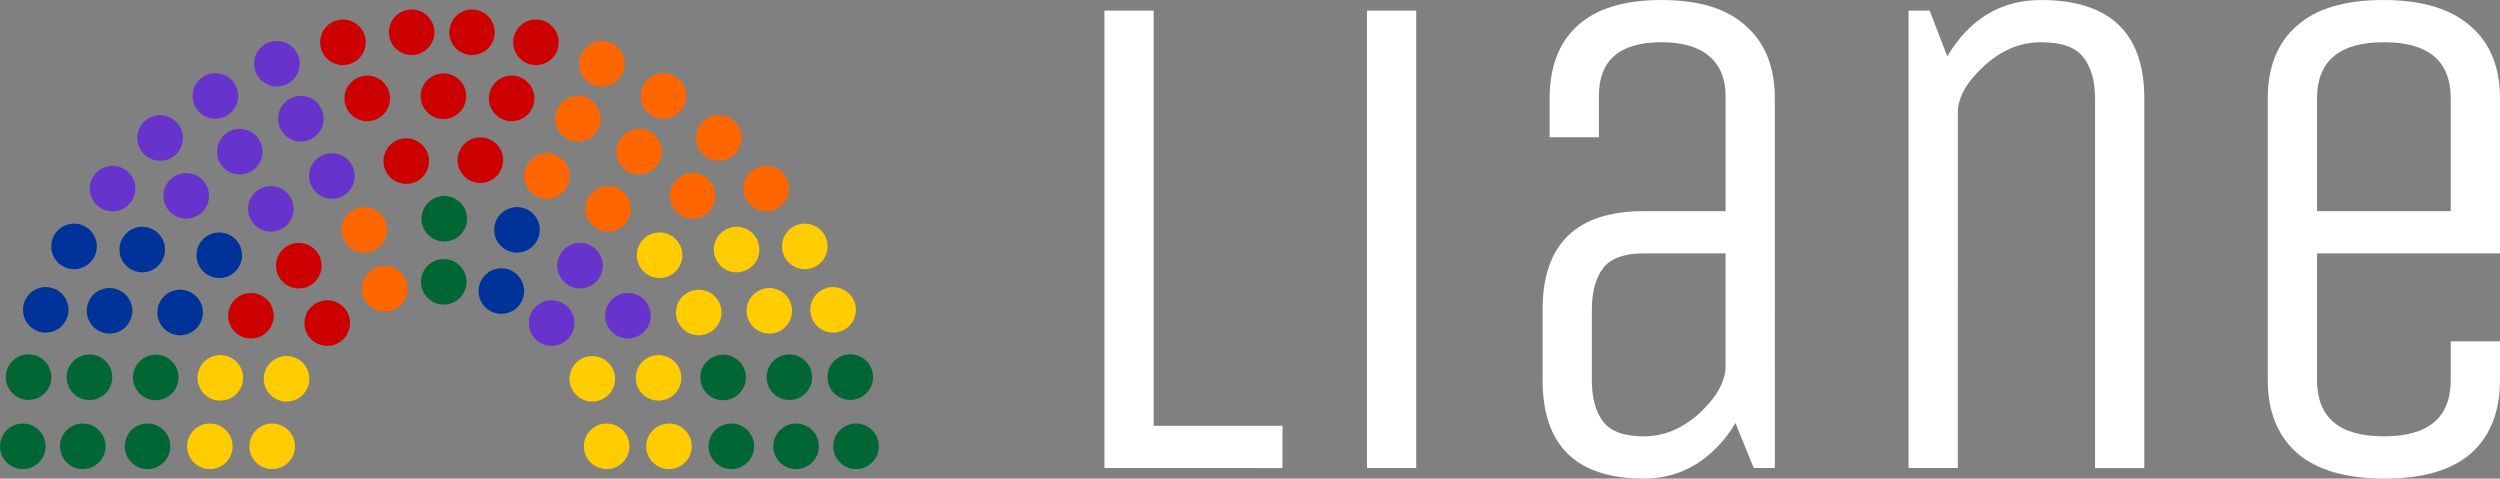 <?xml version="1.0" encoding="UTF-8" standalone="no"?>
<svg
   xmlns:dc="http://purl.org/dc/elements/1.1/"
   xmlns:cc="http://creativecommons.org/ns#"
   xmlns:rdf="http://www.w3.org/1999/02/22-rdf-syntax-ns#"
   xmlns:svg="http://www.w3.org/2000/svg"
   xmlns="http://www.w3.org/2000/svg"
   width="78.56mm"
   height="15.039mm"
   viewBox="0 0 278.362 53.286"
   id="svg8413"
   version="1.1">
  <rect x="0" y="0" width="278.362" height="53.286" fill="#808080" stroke="none"/>
  <defs
     id="defs8415" />
  <g
     id="layer1"
     transform="translate(-445.358,-211.433)">
    <g
       id="g4206">
      <path
         style="fill:#006633;fill-opacity:1"
         id="path7120"
         d="m 495.049,240.294 c -1.393,-0.153 -2.652,0.848 -2.8,2.248 -0.151,1.391 0.852,2.646 2.243,2.791 0.1,0.013 0.19,0.016 0.282,0.016 1.285,0 2.377,-0.963 2.517,-2.257 0.15,-1.401 -0.851,-2.65 -2.242,-2.798 z" />
      <path
         style="fill:#cc0000;fill-opacity:1"
         id="path7122"
         d="m 493.101,229.035 c -0.183,-1.387 -1.458,-2.363 -2.85,-2.181 -1.382,0.185 -2.361,1.462 -2.169,2.849 0.165,1.279 1.25,2.203 2.509,2.203 0.108,0 0.215,-0.004 0.339,-0.021 1.384,-0.186 2.361,-1.458 2.171,-2.85 z" />
      <path
         style="fill:#cc0000;fill-opacity:1"
         id="path7124"
         d="m 492.199,222.153 c 0.008,1.4 1.143,2.531 2.535,2.531 0.007,0 0.007,0 0.016,0 1.4,-0.004 2.525,-1.148 2.518,-2.548 0,-1.399 -1.144,-2.53 -2.543,-2.525 -1.401,0.002 -2.536,1.142 -2.526,2.542 z" />
      <path
         style="fill:#006633;fill-opacity:1"
         id="path7126"
         d="m 447.901,258.589 c -1.408,0 -2.543,1.136 -2.543,2.538 0,1.4 1.135,2.535 2.543,2.535 1.399,0 2.535,-1.135 2.535,-2.535 0,-1.402 -1.135,-2.538 -2.535,-2.538 z" />
      <path
         style="fill:#006633;fill-opacity:1"
         id="path7128"
         d="m 448.953,250.922 c -1.375,-0.234 -2.684,0.701 -2.916,2.076 -0.231,1.383 0.704,2.692 2.079,2.924 0.142,0.025 0.282,0.042 0.422,0.042 1.219,0 2.295,-0.883 2.501,-2.121 0.233,-1.383 -0.703,-2.692 -2.086,-2.921 z" />
      <circle
         style="fill:#ffcc00;fill-opacity:1"
         id="circle7130"
         r="2.537"
         cy="261.126"
         cx="475.665" />
      <path
         style="fill:#ffcc00;fill-opacity:1"
         id="path7132"
         d="m 478.3,251.297 c -1.275,-0.578 -2.775,0 -3.354,1.275 -0.571,1.278 0.008,2.777 1.283,3.35 0.339,0.154 0.688,0.227 1.036,0.227 0.969,0 1.897,-0.562 2.319,-1.506 0.571,-1.271 -0.009,-2.775 -1.284,-3.346 z" />
      <path
         style="fill:#cc0000;fill-opacity:1"
         id="path7134"
         d="m 480.105,245.514 c -1.044,0.937 -1.135,2.54 -0.199,3.584 0.506,0.555 1.193,0.84 1.89,0.84 0.605,0 1.208,-0.215 1.688,-0.643 1.043,-0.937 1.136,-2.543 0.2,-3.586 -0.938,-1.04 -2.535,-1.126 -3.579,-0.195 z" />
      <path
         style="fill:#ff6600;fill-opacity:1"
         id="path7136"
         d="m 487.419,241.163 c -1.334,0.426 -2.071,1.855 -1.64,3.191 0.339,1.074 1.342,1.762 2.411,1.762 0.256,0 0.521,-0.037 0.778,-0.12 1.333,-0.432 2.071,-1.855 1.64,-3.19 -0.43,-1.334 -1.856,-2.07 -3.189,-1.643 z" />
      <path
         style="fill:#ffcc00;fill-opacity:1"
         id="path7138"
         d="m 468.723,258.589 c -1.407,0 -2.533,1.136 -2.533,2.538 0,1.4 1.126,2.535 2.533,2.535 1.401,0 2.536,-1.135 2.536,-2.535 0,-1.402 -1.135,-2.538 -2.536,-2.538 z" />
      <path
         style="fill:#ffcc00;fill-opacity:1"
         id="path7140"
         d="m 470.646,251.085 c -1.333,-0.422 -2.758,0.322 -3.18,1.66 -0.414,1.34 0.323,2.759 1.656,3.178 0.257,0.078 0.514,0.119 0.763,0.119 1.085,0 2.087,-0.694 2.426,-1.775 l 0,0 c 0.414,-1.335 -0.323,-2.765 -1.665,-3.182 z" />
      <path
         style="fill:#cc0000;fill-opacity:1"
         id="path7142"
         d="m 471.847,248.667 c 0.44,0.311 0.953,0.455 1.45,0.455 0.804,0 1.582,-0.373 2.08,-1.076 0.803,-1.146 0.521,-2.729 -0.622,-3.533 -1.144,-0.807 -2.733,-0.525 -3.538,0.622 -0.794,1.145 -0.522,2.728 0.63,3.532 z" />
      <path
         style="fill:#cc0000;fill-opacity:1"
         id="path7144"
         d="m 478.631,243.552 c 0.539,0 1.085,-0.169 1.548,-0.531 1.103,-0.854 1.318,-2.446 0.457,-3.553 -0.854,-1.111 -2.443,-1.317 -3.554,-0.46 -1.11,0.849 -1.317,2.444 -0.464,3.553 0.497,0.647 1.251,0.991 2.013,0.991 z" />
      <path
         style="fill:#ff6600;fill-opacity:1"
         id="path7146"
         d="m 485.92,239.563 c 0.282,0 0.58,-0.049 0.87,-0.151 1.316,-0.486 1.987,-1.939 1.507,-3.251 -0.481,-1.321 -1.938,-1.996 -3.248,-1.511 -1.326,0.476 -1.997,1.933 -1.516,3.25 0.374,1.025 1.343,1.663 2.387,1.663 z" />
      <path
         style="fill:#006633;fill-opacity:1"
         id="path7148"
         d="m 461.775,258.589 c -1.399,0 -2.526,1.136 -2.526,2.538 0,1.4 1.127,2.535 2.526,2.535 1.409,0 2.544,-1.135 2.544,-2.535 0,-1.402 -1.136,-2.538 -2.544,-2.538 z" />
      <path
         style="fill:#006633;fill-opacity:1"
         id="path7150"
         d="m 463.299,250.993 c -1.367,-0.33 -2.733,0.508 -3.064,1.869 -0.331,1.358 0.505,2.732 1.863,3.061 0.198,0.049 0.398,0.075 0.604,0.075 1.135,0 2.179,-0.78 2.46,-1.938 0.332,-1.364 -0.504,-2.733 -1.863,-3.067 z" />
      <path
         style="fill:#003399;fill-opacity:1"
         id="path7152"
         d="m 467.664,247.399 c 0.646,-1.242 0.166,-2.775 -1.077,-3.418 -1.241,-0.65 -2.774,-0.168 -3.428,1.075 -0.638,1.241 -0.157,2.774 1.085,3.423 0.372,0.195 0.771,0.287 1.168,0.287 0.911,0 1.796,-0.498 2.252,-1.367 z" />
      <path
         style="fill:#003399;fill-opacity:1"
         id="path7154"
         d="m 471.682,241.527 c 0.919,-1.062 0.819,-2.66 -0.241,-3.583 -1.052,-0.919 -2.659,-0.815 -3.578,0.237 -0.92,1.052 -0.812,2.659 0.24,3.583 0.48,0.422 1.077,0.625 1.665,0.625 0.713,-0.001 1.409,-0.291 1.914,-0.862 z" />
      <path
         style="fill:#6633cc;fill-opacity:1"
         id="path7156"
         d="m 477.587,233.23 c -0.803,-1.145 -2.385,-1.423 -3.528,-0.616 -1.152,0.809 -1.425,2.386 -0.622,3.534 0.498,0.704 1.284,1.076 2.079,1.076 0.505,0 1.011,-0.144 1.458,-0.459 1.143,-0.809 1.425,-2.387 0.613,-3.535 z" />
      <path
         style="fill:#6633cc;fill-opacity:1"
         id="path7158"
         d="m 483.236,233.393 c 1.309,-0.506 1.947,-1.979 1.442,-3.289 -0.513,-1.304 -1.988,-1.942 -3.289,-1.437 -1.309,0.513 -1.955,1.983 -1.441,3.287 0.398,1.002 1.359,1.616 2.36,1.616 0.315,0.001 0.63,-0.053 0.928,-0.177 z" />
      <path
         style="fill:#cc0000;fill-opacity:1"
         id="path7160"
         d="m 501.368,229.532 c 0.148,-1.396 -0.861,-2.645 -2.262,-2.788 -1.392,-0.148 -2.634,0.864 -2.784,2.259 -0.149,1.387 0.862,2.637 2.253,2.788 0.1,0.008 0.183,0.011 0.274,0.011 1.276,-0.001 2.379,-0.969 2.519,-2.27 z" />
      <path
         style="fill:#006633;fill-opacity:1"
         id="path7162"
         d="m 454.569,258.589 c -1.4,0 -2.534,1.136 -2.534,2.538 0,1.4 1.134,2.535 2.534,2.535 1.408,0 2.543,-1.135 2.543,-2.535 0,-1.402 -1.135,-2.538 -2.543,-2.538 z" />
      <path
         style="fill:#006633;fill-opacity:1"
         id="path7164"
         d="m 455.811,250.944 c -1.375,-0.266 -2.708,0.625 -2.982,2.001 0,-0.005 0,-0.005 0,-0.005 -0.266,1.379 0.622,2.714 1.996,2.982 0.166,0.033 0.339,0.049 0.497,0.049 1.184,0 2.253,-0.835 2.485,-2.045 0.274,-1.375 -0.62,-2.709 -1.996,-2.982 z" />
      <path
         style="fill:#003399;fill-opacity:1"
         id="path7166"
         d="m 458.52,243.696 c -1.292,-0.537 -2.775,0.074 -3.313,1.371 0.009,0 0.009,0 0.009,0 -0.538,1.297 0.075,2.775 1.367,3.312 0.322,0.133 0.654,0.195 0.968,0.195 1.003,0 1.946,-0.588 2.353,-1.568 0.528,-1.293 -0.084,-2.779 -1.384,-3.31 z" />
      <path
         style="fill:#003399;fill-opacity:1"
         id="path7168"
         d="m 462.603,237.111 c -1.16,-0.781 -2.742,-0.467 -3.512,0.7 l 0,0 c -0.787,1.165 -0.472,2.742 0.697,3.516 0.43,0.287 0.928,0.432 1.407,0.432 0.82,0 1.623,-0.402 2.112,-1.135 0.771,-1.16 0.464,-2.739 -0.704,-3.513 z" />
      <path
         style="fill:#6633cc;fill-opacity:1"
         id="path7170"
         d="m 464.301,235.036 c 0.498,0.494 1.144,0.737 1.79,0.737 0.654,0 1.301,-0.243 1.798,-0.748 0.993,-0.986 0.985,-2.597 -0.008,-3.583 -0.986,-0.986 -2.601,-0.986 -3.579,0.008 -0.995,0.994 -0.995,2.597 -0.001,3.586 z" />
      <path
         style="fill:#6633cc;fill-opacity:1"
         id="path7172"
         d="m 469.95,229.736 c 0.489,0.724 1.292,1.118 2.104,1.118 0.488,0.005 0.985,-0.136 1.416,-0.427 1.16,-0.783 1.474,-2.365 0.688,-3.524 -0.779,-1.164 -2.36,-1.47 -3.521,-0.687 -1.159,0.778 -1.465,2.36 -0.687,3.52 z" />
      <path
         style="fill:#6633cc;fill-opacity:1"
         id="path7174"
         d="m 476.519,225.633 c 0.406,0.968 1.341,1.559 2.336,1.559 0.331,0 0.654,-0.06 0.985,-0.203 1.284,-0.537 1.896,-2.02 1.357,-3.314 -0.537,-1.295 -2.028,-1.905 -3.321,-1.366 -1.292,0.544 -1.896,2.03 -1.357,3.324 z" />
      <path
         style="fill:#cc0000;fill-opacity:1"
         id="path7176"
         d="m 483.758,222.894 c 0.249,1.196 1.3,2.033 2.486,2.033 0.166,0 0.331,-0.016 0.505,-0.054 1.366,-0.273 2.261,-1.611 1.988,-2.986 -0.282,-1.371 -1.616,-2.261 -2.99,-1.989 -1.376,0.284 -2.263,1.617 -1.989,2.996 z" />
      <path
         style="fill:#003399;fill-opacity:1"
         id="path7178"
         d="m 449.624,248.326 c 0.273,0.101 0.556,0.143 0.837,0.143 1.043,0 2.021,-0.655 2.385,-1.702 0.464,-1.322 -0.232,-2.771 -1.558,-3.228 -1.325,-0.463 -2.766,0.237 -3.23,1.558 -0.464,1.325 0.24,2.771 1.566,3.229 z" />
      <path
         style="fill:#003399;fill-opacity:1"
         id="path7180"
         d="m 452.382,241.092 c 0.382,0.211 0.804,0.312 1.217,0.312 0.896,0 1.764,-0.475 2.228,-1.312 0.679,-1.228 0.224,-2.769 -1.002,-3.448 -1.226,-0.676 -2.766,-0.224 -3.446,0.998 -0.67,1.23 -0.231,2.771 1.003,3.45 z" />
      <path
         style="fill:#6633cc;fill-opacity:1"
         id="path7182"
         d="m 456.317,234.417 c 0.463,0.367 1.019,0.549 1.574,0.549 0.745,0 1.482,-0.331 1.987,-0.96 0.871,-1.093 0.688,-2.696 -0.415,-3.561 -1.093,-0.871 -2.691,-0.689 -3.562,0.409 -0.868,1.098 -0.686,2.691 0.416,3.563 z" />
      <path
         style="fill:#6633cc;fill-opacity:1"
         id="path7184"
         d="m 463.183,229.334 c 0.604,0 1.217,-0.215 1.698,-0.65 1.043,-0.94 1.126,-2.543 0.19,-3.587 -0.944,-1.039 -2.542,-1.122 -3.587,-0.185 -1.035,0.94 -1.126,2.543 -0.182,3.586 0.498,0.549 1.194,0.836 1.881,0.836 z" />
      <path
         style="fill:#6633cc;fill-opacity:1"
         id="path7186"
         d="m 469.345,224.653 c 0.463,0 0.936,-0.127 1.35,-0.397 1.193,-0.75 1.533,-2.319 0.788,-3.499 -0.753,-1.182 -2.319,-1.533 -3.503,-0.783 -1.184,0.757 -1.533,2.322 -0.779,3.503 0.48,0.764 1.308,1.176 2.144,1.176 z" />
      <path
         style="fill:#6633cc;fill-opacity:1"
         id="path7188"
         d="m 476.188,221.067 c 0.331,0 0.662,-0.067 0.985,-0.198 1.292,-0.539 1.896,-2.03 1.351,-3.323 -0.54,-1.286 -2.03,-1.895 -3.322,-1.349 -1.292,0.539 -1.897,2.028 -1.351,3.322 0.406,0.968 1.343,1.548 2.337,1.548 z" />
      <path
         style="fill:#cc0000;fill-opacity:1"
         id="path7190"
         d="m 483.534,218.683 c 0.19,0 0.39,-0.023 0.58,-0.067 1.366,-0.32 2.211,-1.682 1.896,-3.045 -0.315,-1.37 -1.682,-2.215 -3.047,-1.896 -1.367,0.315 -2.212,1.685 -1.889,3.048 0.265,1.172 1.309,1.96 2.46,1.96 z" />
      <path
         style="fill:#cc0000;fill-opacity:1"
         id="path7192"
         d="m 491.188,217.56 c 0.058,0 0.108,0 0.158,0 1.399,-0.091 2.459,-1.296 2.377,-2.692 -0.091,-1.4 -1.292,-2.459 -2.692,-2.373 -1.399,0.083 -2.46,1.288 -2.368,2.687 0.081,1.341 1.2,2.378 2.525,2.378 z" />
      <path
         style="fill:#003399;fill-opacity:1"
         id="path7194"
         d="m 501.955,241.426 c -1.334,-0.422 -2.766,0.312 -3.189,1.645 -0.429,1.338 0.308,2.759 1.641,3.193 0.256,0.078 0.521,0.117 0.78,0.117 1.067,0 2.062,-0.686 2.409,-1.762 0.43,-1.332 -0.307,-2.766 -1.641,-3.193 z" />
      <path
         style="fill:#006633;fill-opacity:1"
         id="path7196"
         d="m 494.94,233.251 c -1.399,-0.062 -2.584,1.023 -2.651,2.423 -0.057,1.405 1.027,2.584 2.428,2.647 0.034,0 0.075,0 0.117,0 1.34,0 2.468,-1.06 2.524,-2.418 0.066,-1.405 -1.026,-2.585 -2.418,-2.652 z" />
      <path
         style="fill:#006633;fill-opacity:1"
         id="path7198"
         d="m 540.671,258.589 c -1.399,0 -2.535,1.136 -2.535,2.538 0,1.4 1.136,2.535 2.535,2.535 1.408,0 2.543,-1.135 2.543,-2.535 0,-1.402 -1.135,-2.538 -2.543,-2.538 z" />
      <path
         style="fill:#006633;fill-opacity:1"
         id="path7200"
         d="m 540.031,255.964 c 0.143,0 0.284,-0.017 0.424,-0.042 1.375,-0.231 2.312,-1.541 2.08,-2.924 -0.233,-1.375 -1.541,-2.311 -2.917,-2.076 -1.384,0.229 -2.318,1.537 -2.085,2.921 0.205,1.239 1.283,2.121 2.498,2.121 z" />
      <path
         style="fill:#cc0000;fill-opacity:1"
         id="path7202"
         d="m 497.765,217.56 c 0.049,0 0.1,0 0.157,0 1.326,0 2.444,-1.036 2.518,-2.377 0.091,-1.399 -0.969,-2.604 -2.368,-2.687 -1.401,-0.086 -2.601,0.973 -2.684,2.373 -0.092,1.394 0.968,2.599 2.377,2.691 z" />
      <circle
         style="fill:#ffcc00;fill-opacity:1"
         id="circle7204"
         r="2.537"
         cy="261.126"
         cx="512.907" />
      <path
         style="fill:#ffcc00;fill-opacity:1"
         id="path7206"
         d="m 512.343,255.922 c 1.276,-0.572 1.854,-2.071 1.283,-3.35 -0.579,-1.275 -2.078,-1.854 -3.354,-1.275 -1.275,0.57 -1.855,2.074 -1.284,3.346 0.424,0.943 1.35,1.506 2.32,1.506 0.348,0 0.694,-0.072 1.035,-0.227 z" />
      <path
         style="fill:#6633cc;fill-opacity:1"
         id="path7208"
         d="m 508.466,245.514 c -1.044,-0.932 -2.643,-0.846 -3.578,0.195 -0.936,1.043 -0.845,2.649 0.198,3.586 0.48,0.428 1.085,0.643 1.69,0.643 0.695,0 1.383,-0.285 1.888,-0.84 0.937,-1.044 0.846,-2.647 -0.198,-3.584 z" />
      <path
         style="fill:#ffcc00;fill-opacity:1"
         id="path7210"
         d="m 519.847,258.589 c -1.4,0 -2.535,1.136 -2.535,2.538 0,1.4 1.135,2.535 2.535,2.535 1.408,0 2.536,-1.135 2.536,-2.535 0,-1.402 -1.128,-2.538 -2.536,-2.538 z" />
      <path
         style="fill:#ffcc00;fill-opacity:1"
         id="path7212"
         d="m 519.449,255.922 c 1.334,-0.419 2.072,-1.838 1.659,-3.178 -0.424,-1.338 -1.849,-2.082 -3.184,-1.66 -1.341,0.418 -2.077,1.848 -1.664,3.182 l 0,0 c 0.34,1.081 1.343,1.775 2.428,1.775 0.249,0.001 0.504,-0.04 0.761,-0.119 z" />
      <path
         style="fill:#6633cc;fill-opacity:1"
         id="path7214"
         d="m 515.275,249.122 c 0.497,0 1.01,-0.145 1.449,-0.455 1.152,-0.804 1.424,-2.387 0.63,-3.532 -0.804,-1.147 -2.394,-1.429 -3.537,-0.622 -1.143,0.805 -1.424,2.387 -0.621,3.533 0.497,0.703 1.277,1.076 2.079,1.076 z" />
      <path
         style="fill:#6633cc;fill-opacity:1"
         id="path7216"
         d="m 508.393,243.021 c 0.465,0.362 1.01,0.531 1.548,0.531 0.761,0 1.515,-0.345 2.013,-0.991 0.854,-1.109 0.646,-2.705 -0.463,-3.553 -1.111,-0.857 -2.701,-0.65 -3.555,0.46 -0.862,1.107 -0.647,2.7 0.457,3.553 z" />
      <path
         style="fill:#003399;fill-opacity:1"
         id="path7218"
         d="m 503.786,234.648 c -1.31,-0.485 -2.768,0.19 -3.248,1.511 -0.479,1.312 0.191,2.765 1.518,3.251 0.28,0.102 0.58,0.151 0.868,0.151 1.035,0 2.006,-0.638 2.377,-1.664 0.481,-1.315 -0.19,-2.772 -1.515,-3.249 z" />
      <path
         style="fill:#006633;fill-opacity:1"
         id="path7220"
         d="m 526.796,258.589 c -1.407,0 -2.543,1.136 -2.543,2.538 0,1.4 1.136,2.535 2.543,2.535 1.393,0 2.526,-1.135 2.526,-2.535 10e-4,-1.402 -1.133,-2.538 -2.526,-2.538 z" />
      <path
         style="fill:#006633;fill-opacity:1"
         id="path7222"
         d="m 526.474,255.922 c 1.358,-0.328 2.193,-1.702 1.863,-3.061 -0.331,-1.361 -1.699,-2.199 -3.065,-1.869 -1.358,0.334 -2.194,1.703 -1.863,3.066 0.282,1.158 1.326,1.938 2.461,1.938 0.206,0.002 0.404,-0.025 0.604,-0.074 z" />
      <path
         style="fill:#ffcc00;fill-opacity:1"
         id="path7224"
         d="m 525.412,245.056 c -0.653,-1.243 -2.187,-1.726 -3.428,-1.075 -1.243,0.643 -1.724,2.176 -1.077,3.418 0.455,0.869 1.343,1.367 2.254,1.367 0.396,0 0.792,-0.092 1.165,-0.287 1.244,-0.648 1.726,-2.182 1.086,-3.423 z" />
      <path
         style="fill:#ffcc00;fill-opacity:1"
         id="path7226"
         d="m 520.469,241.763 c 1.052,-0.924 1.159,-2.531 0.239,-3.583 -0.918,-1.052 -2.526,-1.156 -3.578,-0.237 -1.051,0.924 -1.158,2.522 -0.239,3.583 0.504,0.571 1.199,0.861 1.913,0.861 0.588,10e-4 1.185,-0.202 1.665,-0.624 z" />
      <path
         style="fill:#ff6600;fill-opacity:1"
         id="path7228"
         d="m 515.134,236.147 c 0.804,-1.147 0.53,-2.725 -0.623,-3.534 -1.143,-0.807 -2.725,-0.529 -3.527,0.616 -0.812,1.148 -0.529,2.727 0.613,3.534 0.448,0.315 0.952,0.459 1.457,0.459 0.797,0.001 1.583,-0.371 2.08,-1.075 z" />
      <path
         style="fill:#ff6600;fill-opacity:1"
         id="path7230"
         d="m 508.624,231.955 c 0.513,-1.304 -0.132,-2.774 -1.442,-3.287 -1.3,-0.505 -2.772,0.133 -3.289,1.437 -0.505,1.31 0.133,2.783 1.442,3.289 0.299,0.124 0.614,0.178 0.929,0.178 1.001,-0.001 1.962,-0.615 2.36,-1.617 z" />
      <path
         style="fill:#006633;fill-opacity:1"
         id="path7232"
         d="m 534.003,258.589 c -1.408,0 -2.543,1.136 -2.543,2.538 0,1.4 1.135,2.535 2.543,2.535 1.399,0 2.532,-1.135 2.532,-2.535 0,-1.402 -1.132,-2.538 -2.532,-2.538 z" />
      <path
         style="fill:#006633;fill-opacity:1"
         id="path7234"
         d="m 533.248,255.971 c 0.157,0 0.333,-0.016 0.497,-0.049 1.374,-0.269 2.262,-1.604 1.988,-2.982 0,0 0,0 0,0.005 -0.265,-1.376 -1.598,-2.267 -2.975,-2.001 -1.374,0.273 -2.27,1.607 -1.994,2.982 0.233,1.21 1.3,2.045 2.484,2.045 z" />
      <path
         style="fill:#ffcc00;fill-opacity:1"
         id="path7236"
         d="m 531.991,248.379 c 1.291,-0.537 1.903,-2.016 1.365,-3.312 0,0 0,0 0.009,0 -0.537,-1.297 -2.022,-1.908 -3.312,-1.371 -1.302,0.531 -1.916,2.018 -1.386,3.311 0.407,0.98 1.352,1.568 2.354,1.568 0.315,0 0.644,-0.063 0.97,-0.196 z" />
      <path
         style="fill:#ffcc00;fill-opacity:1"
         id="path7238"
         d="m 525.969,237.111 c -1.168,0.774 -1.476,2.353 -0.705,3.513 0.488,0.732 1.294,1.135 2.113,1.135 0.479,0 0.976,-0.145 1.408,-0.432 1.165,-0.773 1.48,-2.351 0.694,-3.516 l 0,0 c -0.77,-1.167 -2.352,-1.481 -3.51,-0.7 z" />
      <path
         style="fill:#ff6600;fill-opacity:1"
         id="path7240"
         d="m 520.684,235.025 c 0.497,0.505 1.143,0.748 1.798,0.748 0.646,0 1.291,-0.243 1.788,-0.737 0.994,-0.989 0.994,-2.592 0,-3.586 -0.978,-0.994 -2.594,-0.994 -3.579,-0.008 -0.994,0.986 -1.002,2.597 -0.007,3.583 z" />
      <path
         style="fill:#ff6600;fill-opacity:1"
         id="path7242"
         d="m 514.413,226.903 c -0.787,1.159 -0.472,2.741 0.687,3.524 0.432,0.291 0.929,0.432 1.417,0.427 0.812,0 1.615,-0.394 2.104,-1.118 0.778,-1.16 0.471,-2.743 -0.687,-3.521 -1.16,-0.782 -2.742,-0.476 -3.521,0.688 z" />
      <path
         style="fill:#ff6600;fill-opacity:1"
         id="path7244"
         d="m 508.731,226.989 c 0.324,0.143 0.653,0.203 0.985,0.203 0.996,0 1.93,-0.591 2.337,-1.559 0.537,-1.293 -0.066,-2.78 -1.359,-3.323 -1.291,-0.539 -2.783,0.07 -3.321,1.366 -0.539,1.293 0.075,2.776 1.358,3.313 z" />
      <path
         style="fill:#cc0000;fill-opacity:1"
         id="path7246"
         d="m 501.824,224.874 c 0.173,0.038 0.338,0.054 0.504,0.054 1.184,0 2.235,-0.837 2.484,-2.033 0.273,-1.379 -0.612,-2.712 -1.986,-2.995 -1.378,-0.272 -2.71,0.618 -2.99,1.989 -0.273,1.373 0.62,2.711 1.988,2.985 z" />
      <path
         style="fill:#ffcc00;fill-opacity:1"
         id="path7248"
         d="m 535.725,246.766 c 0.365,1.047 1.342,1.702 2.385,1.702 0.284,0 0.564,-0.042 0.838,-0.143 1.326,-0.458 2.029,-1.903 1.564,-3.229 -0.463,-1.32 -1.904,-2.021 -3.229,-1.558 -1.327,0.457 -2.022,1.906 -1.558,3.228 z" />
      <path
         style="fill:#ffcc00;fill-opacity:1"
         id="path7250"
         d="m 532.743,240.092 c 0.464,0.838 1.334,1.312 2.228,1.312 0.415,0 0.838,-0.102 1.219,-0.312 1.233,-0.68 1.673,-2.22 1.002,-3.451 -0.68,-1.221 -2.221,-1.673 -3.446,-0.998 -1.226,0.68 -1.682,2.221 -1.003,3.449 z" />
      <path
         style="fill:#ff6600;fill-opacity:1"
         id="path7252"
         d="m 530.682,234.966 c 0.554,0 1.108,-0.182 1.571,-0.549 1.103,-0.871 1.285,-2.464 0.415,-3.562 -0.869,-1.099 -2.468,-1.28 -3.561,-0.409 -1.102,0.865 -1.285,2.468 -0.414,3.561 0.506,0.628 1.242,0.959 1.989,0.959 z" />
      <path
         style="fill:#ff6600;fill-opacity:1"
         id="path7254"
         d="m 523.691,228.684 c 0.48,0.435 1.094,0.65 1.698,0.65 0.688,0 1.382,-0.286 1.879,-0.835 0.945,-1.043 0.853,-2.646 -0.183,-3.586 -1.042,-0.937 -2.642,-0.854 -3.586,0.185 -0.935,1.042 -0.853,2.645 0.192,3.586 z" />
      <path
         style="fill:#ff6600;fill-opacity:1"
         id="path7256"
         d="m 517.876,224.256 c 0.414,0.27 0.885,0.397 1.349,0.397 0.837,0 1.665,-0.413 2.146,-1.176 0.754,-1.181 0.405,-2.746 -0.779,-3.503 -1.183,-0.75 -2.749,-0.398 -3.502,0.783 -0.747,1.18 -0.407,2.749 0.786,3.499 z" />
      <path
         style="fill:#ff6600;fill-opacity:1"
         id="path7258"
         d="m 511.399,220.87 c 0.323,0.131 0.654,0.198 0.985,0.198 0.993,0 1.931,-0.58 2.336,-1.548 0.547,-1.293 -0.06,-2.783 -1.352,-3.322 -1.29,-0.546 -2.781,0.062 -3.32,1.349 -0.546,1.292 0.058,2.784 1.351,3.323 z" />
      <path
         style="fill:#cc0000;fill-opacity:1"
         id="path7260"
         d="m 504.456,218.616 c 0.19,0.044 0.39,0.067 0.58,0.067 1.152,0 2.195,-0.788 2.461,-1.959 0.322,-1.364 -0.522,-2.733 -1.889,-3.048 -1.366,-0.319 -2.733,0.526 -3.049,1.896 -0.314,1.363 0.532,2.724 1.897,3.044 z" />
    </g>
    <g
       id="text9272"
       style="font-style:normal;font-weight:normal;font-size:78.362px;line-height:125%;font-family:sans-serif;letter-spacing:0px;word-spacing:0px;fill:#000000;fill-opacity:1;stroke:none;stroke-width:1px;stroke-linecap:butt;stroke-linejoin:miter;stroke-opacity:1"
       aria-label="liane">
      <path
         id="path887"
         style="font-style:normal;font-variant:normal;font-weight:normal;font-stretch:normal;font-family:'Unica One';-inkscape-font-specification:'Unica One';letter-spacing:0px;fill:#ffffff;fill-opacity:1"
         d="M 568.33,263.544 V 212.609 h 5.485 v 46.234 h 14.34 v 4.702 z" />
      <path
         id="path889"
         style="font-style:normal;font-variant:normal;font-weight:normal;font-stretch:normal;font-family:'Unica One';-inkscape-font-specification:'Unica One';letter-spacing:0px;fill:#ffffff;fill-opacity:1"
         d="m 603.048,263.544 h -5.485 V 212.609 h 5.485 z" />
      <path
         id="path891"
         style="font-style:normal;font-variant:normal;font-weight:normal;font-stretch:normal;font-family:'Unica One';-inkscape-font-specification:'Unica One';letter-spacing:0px;fill:#ffffff;fill-opacity:1"
         d="m 642.976,263.544 h -2.351 l -2.037,-5.015 q -1.646,2.821 -4.31,4.545 -2.664,1.646 -5.877,1.646 -11.284,0 -11.284,-10.971 v -7.836 q 0,-10.971 11.284,-10.971 h 9.09 v -12.851 q 0,-2.821 -1.802,-4.388 -1.802,-1.567 -5.329,-1.567 -6.974,0 -6.974,5.956 v 4.623 h -5.485 V 222.404 q 0,-5.25 3.056,-8.071 3.134,-2.899 9.403,-2.899 6.269,0 9.403,2.899 3.213,2.821 3.213,8.071 z m -5.485,-23.901 h -9.09 q -3.291,0 -4.545,1.646 -1.254,1.646 -1.254,4.623 v 7.836 q 0,2.978 1.254,4.623 1.254,1.646 4.545,1.646 3.291,0 6.112,-2.508 2.821,-2.586 2.978,-5.094 z" />
      <path
         id="path893"
         style="font-style:normal;font-variant:normal;font-weight:normal;font-stretch:normal;font-family:'Unica One';-inkscape-font-specification:'Unica One';letter-spacing:0px;fill:#ffffff;fill-opacity:1"
         d="m 663.35,263.544 h -5.485 V 212.609 h 2.351 l 1.959,5.094 q 3.761,-6.269 10.422,-6.269 11.519,0 11.519,10.971 v 41.14 h -5.485 V 222.404 q 0,-2.978 -1.332,-4.623 -1.254,-1.646 -4.702,-1.646 -3.448,0 -6.347,2.664 -2.899,2.664 -2.899,5.172 z" />
      <path
         id="path895"
         style="font-style:normal;font-variant:normal;font-weight:normal;font-stretch:normal;font-family:'Unica One';-inkscape-font-specification:'Unica One';letter-spacing:0px;fill:#ffffff;fill-opacity:1"
         d="m 718.235,253.749 v -4.31 h 5.485 v 4.31 q 0,5.25 -3.213,8.15 -3.213,2.821 -9.639,2.821 -6.426,0 -9.717,-2.821 -3.291,-2.899 -3.291,-8.15 V 222.404 q 0,-5.25 3.213,-8.071 3.213,-2.899 9.639,-2.899 6.426,0 9.717,2.899 3.291,2.821 3.291,8.071 v 17.24 h -20.374 v 14.105 q 0,6.269 7.444,6.269 7.444,0 7.444,-6.269 z M 703.346,222.404 v 12.538 h 14.889 V 222.404 q 0,-6.269 -7.444,-6.269 -7.444,0 -7.444,6.269 z" />
    </g>
  </g>
</svg>
